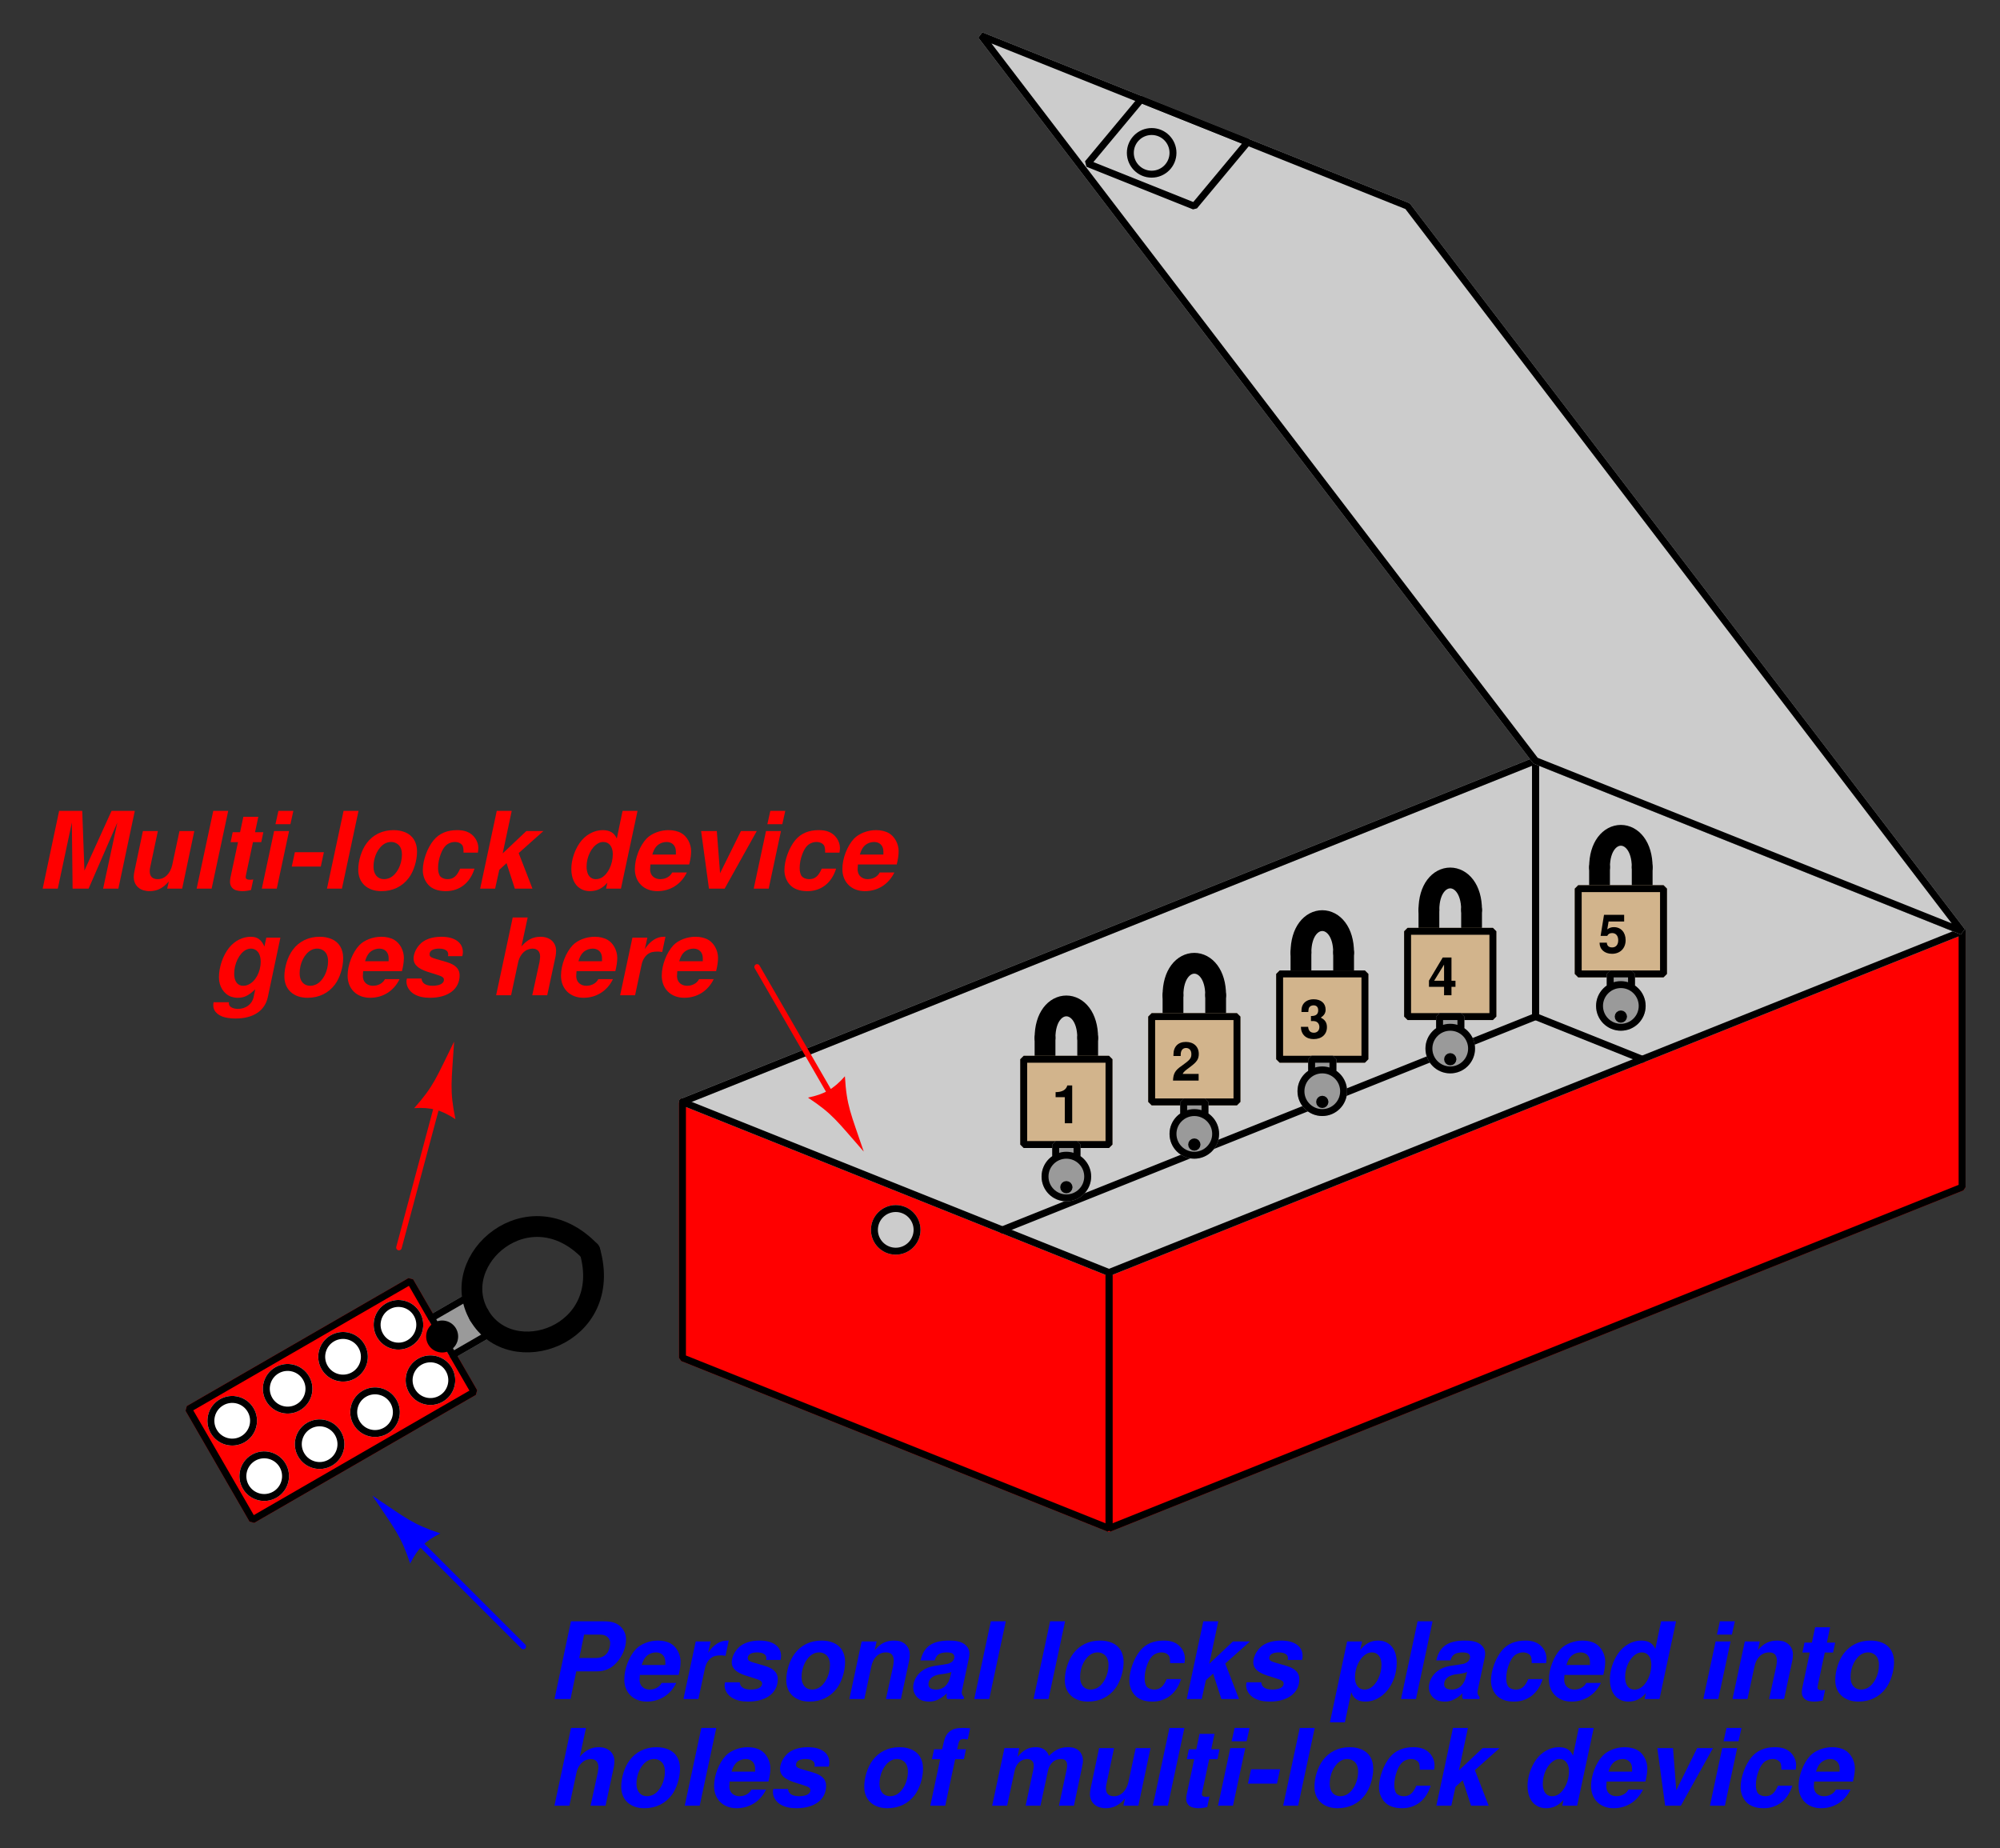 <?xml version="1.0" encoding="UTF-8"?>
<svg xmlns="http://www.w3.org/2000/svg" xmlns:xlink="http://www.w3.org/1999/xlink" viewBox="0 0 210.999 195" version="1.2">
<rect x="0" y="0" width="210.999" height="195" fill="#333333" stroke="none"/>
<defs>
<g>
<symbol overflow="visible" id="glyph0-0">
<path style="stroke:none;" d=""/>
</symbol>
<symbol overflow="visible" id="glyph0-1">
<path style="stroke:none;" d="M 5.594 0 L 8.625 -6.969 L 7.125 0 L 8.734 0 L 10.469 -8.203 L 8.016 -8.203 L 5.156 -1.906 L 4.922 -8.203 L 2.484 -8.203 L 0.75 0 L 2.344 0 L 3.828 -6.969 L 3.906 0 Z M 5.594 0 "/>
</symbol>
<symbol overflow="visible" id="glyph0-2">
<path style="stroke:none;" d="M 6.094 0 L 7.375 -6.078 L 5.812 -6.078 L 5.047 -2.5 C 4.844 -1.594 4.266 -1 3.531 -1 C 2.953 -1 2.672 -1.281 2.672 -1.844 C 2.672 -2.016 2.688 -2.125 2.75 -2.391 L 3.531 -6.078 L 1.953 -6.078 L 1.062 -1.844 C 1.016 -1.625 0.984 -1.422 0.984 -1.219 C 0.984 -0.547 1.375 -0.016 2 0.172 C 2.188 0.219 2.406 0.266 2.625 0.266 C 3.469 0.266 4.078 -0.047 4.688 -0.766 L 4.516 0 Z M 6.094 0 "/>
</symbol>
<symbol overflow="visible" id="glyph0-3">
<path style="stroke:none;" d="M 4.078 -8.203 L 2.5 -8.203 L 0.75 0 L 2.328 0 Z M 4.078 -8.203 "/>
</symbol>
<symbol overflow="visible" id="glyph0-4">
<path style="stroke:none;" d="M 4.656 -5.953 L 3.781 -5.953 L 4.125 -7.578 L 2.547 -7.578 L 2.203 -5.953 L 1.422 -5.953 L 1.203 -4.906 L 1.984 -4.906 L 1.188 -1.172 C 1.156 -1.016 1.141 -0.859 1.141 -0.703 C 1.141 -0.266 1.406 0.078 1.828 0.188 C 2.016 0.234 2.203 0.266 2.406 0.266 C 2.781 0.266 3.047 0.219 3.359 0.141 L 3.594 -0.969 C 3.438 -0.938 3.344 -0.938 3.219 -0.938 C 2.984 -0.938 2.844 -1 2.797 -1.141 C 2.797 -1.172 2.797 -1.188 2.797 -1.219 C 2.797 -1.266 2.812 -1.406 2.859 -1.594 L 3.562 -4.906 L 4.438 -4.906 Z M 4.656 -5.953 "/>
</symbol>
<symbol overflow="visible" id="glyph0-5">
<path style="stroke:none;" d="M 3.625 -6.078 L 2.047 -6.078 L 0.75 0 L 2.328 0 Z M 4.078 -8.203 L 2.5 -8.203 L 2.188 -6.797 L 3.766 -6.797 Z M 4.078 -8.203 "/>
</symbol>
<symbol overflow="visible" id="glyph0-6">
<path style="stroke:none;" d="M 4.172 -3.844 L 1.109 -3.844 L 0.781 -2.328 L 3.844 -2.328 Z M 4.172 -3.844 "/>
</symbol>
<symbol overflow="visible" id="glyph0-7">
<path style="stroke:none;" d="M 4.641 -6.172 C 3.469 -6.172 2.469 -5.688 1.812 -4.797 C 1.266 -4.078 0.922 -2.953 0.922 -1.984 C 0.922 -0.625 1.875 0.266 3.359 0.266 C 4.578 0.266 5.562 -0.219 6.25 -1.125 C 6.781 -1.828 7.125 -2.953 7.125 -3.922 C 7.125 -4.875 6.688 -5.609 5.891 -5.938 C 5.5 -6.094 5.125 -6.172 4.641 -6.172 Z M 4.406 -4.922 C 4.812 -4.922 5.203 -4.688 5.375 -4.344 C 5.484 -4.125 5.531 -3.875 5.531 -3.594 C 5.531 -2.547 5.016 -1.531 4.297 -1.156 C 4.094 -1.062 3.875 -1 3.641 -1 C 2.969 -1 2.531 -1.5 2.531 -2.312 C 2.531 -3.375 3.031 -4.375 3.75 -4.766 C 3.969 -4.875 4.156 -4.922 4.406 -4.922 Z M 4.406 -4.922 "/>
</symbol>
<symbol overflow="visible" id="glyph0-8">
<path style="stroke:none;" d="M 6.672 -3.797 C 6.703 -4.078 6.719 -4.172 6.719 -4.281 C 6.719 -5.031 6.203 -5.766 5.484 -6.016 C 5.203 -6.125 4.859 -6.172 4.484 -6.172 C 3.422 -6.172 2.594 -5.828 2 -5.109 C 1.344 -4.312 0.859 -3 0.859 -1.938 C 0.859 -1.375 1.062 -0.828 1.422 -0.422 C 1.828 0.031 2.453 0.266 3.281 0.266 C 4.734 0.266 5.844 -0.594 6.312 -2.109 L 4.797 -2.109 C 4.453 -1.312 4.078 -1 3.469 -1 C 3.109 -1 2.766 -1.156 2.641 -1.375 C 2.531 -1.578 2.469 -1.844 2.469 -2.156 C 2.469 -2.672 2.562 -3.141 2.75 -3.641 C 2.984 -4.266 3.281 -4.641 3.672 -4.797 C 3.844 -4.875 4.031 -4.922 4.234 -4.922 C 4.609 -4.922 4.891 -4.781 5.047 -4.547 C 5.125 -4.375 5.156 -4.234 5.156 -3.797 Z M 6.672 -3.797 "/>
</symbol>
<symbol overflow="visible" id="glyph0-9">
<path style="stroke:none;" d="M 3.984 -8.203 L 2.406 -8.203 L 0.656 0 L 2.234 0 L 2.672 -1.984 L 3.438 -2.688 L 4.312 0 L 6.172 0 L 4.719 -3.75 L 7.328 -6.078 L 5.531 -6.078 L 3.031 -3.719 Z M 3.984 -8.203 "/>
</symbol>
<symbol overflow="visible" id="glyph0-10">
<path style="stroke:none;" d=""/>
</symbol>
<symbol overflow="visible" id="glyph0-11">
<path style="stroke:none;" d="M 4.562 0 L 6.125 0 L 7.875 -8.203 L 6.297 -8.203 L 5.688 -5.281 C 5.422 -5.891 4.953 -6.172 4.188 -6.172 C 3.281 -6.172 2.344 -5.656 1.766 -4.812 C 1.219 -4.016 0.891 -3 0.891 -2.078 C 0.891 -1.125 1.234 -0.375 1.828 -0.016 C 2.125 0.172 2.469 0.266 2.828 0.266 C 3.594 0.266 4.172 -0.016 4.688 -0.625 Z M 4.281 -4.922 C 4.875 -4.922 5.266 -4.422 5.266 -3.641 C 5.266 -2.562 4.766 -1.531 4.062 -1.141 C 3.875 -1.047 3.688 -1 3.469 -1 C 3.094 -1 2.797 -1.203 2.641 -1.547 C 2.547 -1.781 2.5 -2.031 2.5 -2.312 C 2.5 -3.344 3 -4.375 3.703 -4.766 C 3.875 -4.875 4.062 -4.922 4.281 -4.922 Z M 4.281 -4.922 "/>
</symbol>
<symbol overflow="visible" id="glyph0-12">
<path style="stroke:none;" d="M 6.453 -2.547 C 6.578 -3.047 6.656 -3.516 6.656 -3.953 C 6.656 -4.719 6.234 -5.5 5.641 -5.844 C 5.266 -6.062 4.797 -6.172 4.266 -6.172 C 3.391 -6.172 2.484 -5.828 1.953 -5.281 C 1.234 -4.516 0.719 -3.203 0.719 -2.062 C 0.719 -0.688 1.672 0.266 3.094 0.266 C 4.453 0.266 5.594 -0.453 6.203 -1.703 L 4.656 -1.703 C 4.484 -1.359 4.156 -1.125 3.719 -1.031 C 3.594 -1.016 3.5 -1 3.391 -1 C 2.828 -1 2.406 -1.344 2.344 -1.844 C 2.328 -1.906 2.328 -1.969 2.328 -2.031 C 2.328 -2.156 2.344 -2.266 2.359 -2.547 Z M 5.047 -3.594 L 2.562 -3.594 C 2.766 -4.297 3.062 -4.656 3.594 -4.844 C 3.75 -4.891 3.906 -4.922 4.062 -4.922 C 4.656 -4.922 5.047 -4.531 5.047 -3.922 Z M 5.047 -3.594 "/>
</symbol>
<symbol overflow="visible" id="glyph0-13">
<path style="stroke:none;" d="M 3.938 0 L 7.328 -6.078 L 5.656 -6.078 L 3.453 -1.625 L 3.109 -6.078 L 1.453 -6.078 L 2.281 0 Z M 3.938 0 "/>
</symbol>
<symbol overflow="visible" id="glyph0-14">
<path style="stroke:none;" d="M 5.891 -6.078 L 5.688 -5.141 C 5.438 -5.703 5.141 -6 4.688 -6.125 C 4.531 -6.156 4.391 -6.172 4.25 -6.172 C 3.391 -6.172 2.547 -5.75 1.953 -5 C 1.312 -4.203 0.891 -2.969 0.891 -1.875 C 0.891 -0.938 1.406 -0.125 2.188 0.156 C 2.391 0.219 2.609 0.266 2.859 0.266 C 3.562 0.266 4 0.047 4.719 -0.625 L 4.547 0.203 C 4.391 0.938 3.719 1.438 2.906 1.438 C 2.438 1.438 2.062 1.266 1.969 1.016 C 1.953 0.969 1.938 0.922 1.938 0.859 L 1.953 0.734 L 0.328 0.734 C 0.297 0.859 0.297 0.984 0.297 1.078 C 0.297 1.75 0.906 2.266 1.844 2.391 C 2.109 2.438 2.359 2.453 2.641 2.453 C 4.516 2.453 5.734 1.641 6.047 0.203 L 7.375 -6.078 Z M 4.266 -4.922 C 4.641 -4.922 4.984 -4.703 5.141 -4.344 C 5.25 -4.109 5.297 -3.844 5.297 -3.547 C 5.297 -2.469 4.75 -1.438 3.969 -1.109 C 3.797 -1.031 3.625 -1 3.438 -1 C 2.859 -1 2.5 -1.469 2.5 -2.266 C 2.5 -3.328 3.031 -4.422 3.75 -4.797 C 3.922 -4.875 4.078 -4.922 4.266 -4.922 Z M 4.266 -4.922 "/>
</symbol>
<symbol overflow="visible" id="glyph0-15">
<path style="stroke:none;" d="M 6.562 -4.125 C 6.609 -4.312 6.625 -4.406 6.625 -4.547 C 6.625 -5.562 5.766 -6.172 4.359 -6.172 C 3.469 -6.172 2.719 -5.938 2.234 -5.516 C 1.75 -5.078 1.422 -4.438 1.422 -3.875 C 1.422 -3.234 1.891 -2.812 2.875 -2.484 L 3.766 -2.203 C 4.484 -1.984 4.625 -1.875 4.625 -1.625 C 4.625 -1.344 4.359 -1.125 3.922 -1.047 C 3.766 -1.016 3.609 -1 3.453 -1 C 2.703 -1 2.297 -1.266 2.266 -1.766 L 0.719 -1.766 C 0.703 -1.703 0.703 -1.656 0.688 -1.625 C 0.672 -1.547 0.672 -1.5 0.672 -1.422 C 0.672 -0.922 1 -0.391 1.5 -0.109 C 1.938 0.141 2.469 0.266 3.156 0.266 C 5.078 0.266 6.281 -0.656 6.281 -2.109 C 6.281 -2.781 5.844 -3.219 4.922 -3.5 L 3.844 -3.812 C 3.359 -3.953 3.188 -4.031 3.125 -4.203 C 3.109 -4.234 3.109 -4.281 3.109 -4.312 C 3.109 -4.594 3.312 -4.797 3.672 -4.875 C 3.812 -4.906 3.953 -4.922 4.094 -4.922 C 4.719 -4.922 5.078 -4.703 5.078 -4.328 C 5.078 -4.266 5.078 -4.219 5.047 -4.125 Z M 6.562 -4.125 "/>
</symbol>
<symbol overflow="visible" id="glyph0-16">
<path style="stroke:none;" d="M 2.5 -8.203 L 0.75 0 L 2.328 0 L 3.062 -3.422 C 3.203 -4.141 3.641 -4.688 4.156 -4.844 C 4.297 -4.891 4.438 -4.922 4.578 -4.922 C 5.109 -4.922 5.391 -4.609 5.391 -4.062 C 5.391 -3.922 5.359 -3.766 5.328 -3.516 L 4.562 0 L 6.141 0 L 7.016 -4.078 C 7.047 -4.281 7.078 -4.484 7.078 -4.688 C 7.078 -5.578 6.422 -6.172 5.438 -6.172 C 4.641 -6.172 4.031 -5.859 3.422 -5.156 L 4.078 -8.203 Z M 2.5 -8.203 "/>
</symbol>
<symbol overflow="visible" id="glyph0-17">
<path style="stroke:none;" d="M 2 -6.078 L 0.703 0 L 2.281 0 L 2.969 -3.234 C 3.109 -3.906 3.516 -4.406 4.047 -4.547 C 4.234 -4.594 4.438 -4.609 4.672 -4.609 C 4.844 -4.609 4.938 -4.594 5.141 -4.562 L 5.484 -6.172 C 5.391 -6.172 5.359 -6.172 5.281 -6.172 C 4.562 -6.172 3.844 -5.703 3.312 -4.875 L 3.578 -6.078 Z M 2 -6.078 "/>
</symbol>
<symbol overflow="visible" id="glyph0-18">
<path style="stroke:none;" d="M 3.156 -2.922 L 5.266 -2.922 C 6.156 -2.922 6.812 -3.188 7.406 -3.844 C 8.016 -4.484 8.406 -5.438 8.406 -6.297 C 8.406 -6.891 8.141 -7.406 7.688 -7.766 C 7.281 -8.078 6.812 -8.203 6.062 -8.203 L 2.594 -8.203 L 0.859 0 L 2.547 0 Z M 3.469 -4.328 L 3.984 -6.797 L 5.719 -6.797 C 6.203 -6.797 6.562 -6.562 6.688 -6.172 C 6.719 -6.094 6.734 -6 6.734 -5.906 C 6.734 -5.562 6.609 -5.141 6.453 -4.906 C 6.172 -4.516 5.781 -4.328 5.188 -4.328 Z M 3.469 -4.328 "/>
</symbol>
<symbol overflow="visible" id="glyph0-19">
<path style="stroke:none;" d="M 2 -6.078 L 0.703 0 L 2.281 0 L 3.016 -3.422 C 3.203 -4.359 3.797 -4.922 4.562 -4.922 C 4.969 -4.922 5.234 -4.766 5.328 -4.438 C 5.359 -4.328 5.391 -4.203 5.391 -4.078 C 5.391 -3.922 5.359 -3.781 5.328 -3.516 L 4.562 0 L 6.141 0 L 7.016 -4.078 C 7.047 -4.281 7.078 -4.484 7.078 -4.688 C 7.078 -5.359 6.688 -5.891 6.062 -6.094 C 5.859 -6.141 5.641 -6.172 5.422 -6.172 C 4.594 -6.172 3.984 -5.875 3.375 -5.156 L 3.578 -6.078 Z M 2 -6.078 "/>
</symbol>
<symbol overflow="visible" id="glyph0-20">
<path style="stroke:none;" d="M 5.922 -0.188 C 5.828 -0.312 5.781 -0.375 5.734 -0.469 C 5.703 -0.547 5.688 -0.625 5.688 -0.703 C 5.688 -0.766 5.703 -0.844 5.719 -0.938 L 6.438 -4.312 C 6.484 -4.516 6.5 -4.688 6.5 -4.812 C 6.5 -5.438 6 -5.953 5.25 -6.094 C 4.969 -6.156 4.672 -6.172 4.344 -6.172 C 2.578 -6.172 1.672 -5.531 1.344 -4.078 L 2.828 -4.078 C 3 -4.594 3.234 -4.812 3.734 -4.891 C 3.844 -4.906 3.969 -4.922 4.078 -4.922 C 4.531 -4.922 4.766 -4.844 4.859 -4.641 C 4.891 -4.578 4.906 -4.516 4.906 -4.438 C 4.906 -4.203 4.75 -3.953 4.516 -3.844 C 4.297 -3.719 4.297 -3.719 3.484 -3.594 L 2.828 -3.5 C 2.297 -3.406 1.875 -3.25 1.531 -3 C 0.938 -2.578 0.562 -1.891 0.562 -1.219 C 0.562 -0.625 0.938 -0.062 1.484 0.141 C 1.703 0.219 1.969 0.266 2.25 0.266 C 2.891 0.266 3.438 0.016 4.125 -0.609 C 4.078 -0.438 4.078 -0.375 4.078 -0.297 C 4.078 -0.188 4.109 -0.125 4.156 0 L 5.891 0 Z M 4.5 -2.438 C 4.297 -1.516 3.75 -1 3 -1 C 2.453 -1 2.172 -1.188 2.172 -1.562 C 2.172 -2.094 2.594 -2.469 3.312 -2.594 L 3.875 -2.672 C 4.406 -2.766 4.406 -2.766 4.594 -2.875 Z M 4.5 -2.438 "/>
</symbol>
<symbol overflow="visible" id="glyph0-21">
<path style="stroke:none;" d="M 3.516 -6.078 L 1.938 -6.078 L 0.125 2.453 L 1.703 2.453 L 2.375 -0.719 C 2.609 -0.047 3.078 0.266 3.875 0.266 C 5.688 0.266 7.172 -1.594 7.172 -3.844 C 7.172 -5.281 6.406 -6.172 5.203 -6.172 C 4.453 -6.172 3.844 -5.844 3.312 -5.172 Z M 4.562 -4.922 C 5.172 -4.922 5.562 -4.422 5.562 -3.641 C 5.562 -2.562 5.047 -1.531 4.344 -1.141 C 4.156 -1.047 3.969 -1 3.75 -1 C 3.156 -1 2.766 -1.5 2.766 -2.266 C 2.766 -3.344 3.266 -4.359 3.984 -4.766 C 4.156 -4.875 4.344 -4.922 4.562 -4.922 Z M 4.562 -4.922 "/>
</symbol>
<symbol overflow="visible" id="glyph0-22">
<path style="stroke:none;" d="M 4.781 -5.953 L 3.844 -5.953 L 3.984 -6.547 C 4.031 -6.797 4.125 -6.938 4.281 -7 C 4.359 -7.016 4.422 -7.031 4.5 -7.031 C 4.609 -7.031 4.688 -7.016 4.969 -6.984 L 5.219 -8.172 C 4.688 -8.203 4.578 -8.203 4.359 -8.203 C 3.25 -8.203 2.656 -7.734 2.438 -6.688 L 2.266 -5.953 L 1.422 -5.953 L 1.188 -4.906 L 2.062 -4.906 L 1.016 0 L 2.594 0 L 3.641 -4.906 L 4.562 -4.906 Z M 4.781 -5.953 "/>
</symbol>
<symbol overflow="visible" id="glyph0-23">
<path style="stroke:none;" d="M 1.969 -6.078 L 0.672 0 L 2.25 0 L 3.031 -3.641 C 3.156 -4.234 3.469 -4.656 3.906 -4.828 C 4.047 -4.875 4.203 -4.922 4.359 -4.922 C 4.797 -4.922 5.062 -4.656 5.062 -4.266 C 5.062 -4.125 5.047 -4.016 5.031 -3.891 L 4.203 0 L 5.766 0 L 6.547 -3.641 C 6.719 -4.453 7.219 -4.922 7.938 -4.922 C 8.266 -4.922 8.453 -4.797 8.547 -4.531 C 8.578 -4.438 8.578 -4.359 8.578 -4.281 C 8.578 -4.156 8.562 -3.984 8.531 -3.828 L 7.719 0 L 9.297 0 L 10.156 -4.078 C 10.219 -4.406 10.25 -4.547 10.25 -4.766 C 10.25 -5.359 9.906 -5.891 9.391 -6.062 C 9.188 -6.141 8.938 -6.172 8.656 -6.172 C 7.891 -6.172 7.281 -5.891 6.656 -5.25 C 6.531 -5.703 6.141 -6.047 5.641 -6.141 C 5.531 -6.172 5.406 -6.172 5.266 -6.172 C 4.516 -6.172 4 -5.906 3.344 -5.156 L 3.531 -6.078 Z M 1.969 -6.078 "/>
</symbol>
<symbol overflow="visible" id="glyph1-0">
<path style="stroke:none;" d=""/>
</symbol>
<symbol overflow="visible" id="glyph1-1">
<path style="stroke:none;" d="M 1.344 -2.75 L 1.344 0 L 2.125 0 L 2.125 -3.984 L 1.609 -3.984 C 1.484 -3.516 1.062 -3.281 0.375 -3.281 L 0.375 -2.75 Z M 1.344 -2.75 "/>
</symbol>
<symbol overflow="visible" id="glyph1-2">
<path style="stroke:none;" d="M 2.875 -0.703 L 1.188 -0.703 C 1.297 -0.922 1.422 -1.031 2 -1.453 C 2.688 -1.969 2.891 -2.266 2.891 -2.812 C 2.891 -3.578 2.359 -4.078 1.531 -4.078 C 0.703 -4.078 0.219 -3.578 0.219 -2.734 L 0.219 -2.594 L 0.984 -2.594 L 0.984 -2.734 C 0.984 -3.172 1.188 -3.438 1.547 -3.438 C 1.891 -3.438 2.109 -3.188 2.109 -2.797 C 2.109 -2.344 1.969 -2.188 1.078 -1.547 C 0.406 -1.094 0.203 -0.75 0.172 0 L 2.875 0 Z M 2.875 -0.703 "/>
</symbol>
<symbol overflow="visible" id="glyph1-3">
<path style="stroke:none;" d="M 1.219 -1.781 C 1.531 -1.781 1.547 -1.781 1.688 -1.75 C 1.953 -1.672 2.109 -1.438 2.109 -1.141 C 2.109 -0.797 1.875 -0.547 1.531 -0.547 C 1.156 -0.547 0.953 -0.766 0.922 -1.172 L 0.156 -1.172 C 0.172 -0.375 0.688 0.125 1.5 0.125 C 2.359 0.125 2.906 -0.375 2.906 -1.141 C 2.906 -1.609 2.703 -1.922 2.25 -2.141 C 2.609 -2.375 2.766 -2.625 2.766 -2.984 C 2.766 -3.656 2.281 -4.078 1.5 -4.078 C 0.922 -4.078 0.484 -3.812 0.312 -3.391 C 0.234 -3.188 0.219 -3.062 0.219 -2.734 L 0.938 -2.734 C 0.953 -2.953 0.969 -3.047 1 -3.156 C 1.078 -3.328 1.266 -3.438 1.484 -3.438 C 1.812 -3.438 1.984 -3.25 1.984 -2.906 C 1.984 -2.516 1.75 -2.312 1.281 -2.312 L 1.219 -2.312 Z M 1.219 -1.781 "/>
</symbol>
<symbol overflow="visible" id="glyph1-4">
<path style="stroke:none;" d="M 2.938 -1.531 L 2.516 -1.531 L 2.516 -3.984 L 1.594 -3.984 L 0.141 -1.547 L 0.141 -0.891 L 1.734 -0.891 L 1.734 0 L 2.516 0 L 2.516 -0.891 L 2.938 -0.891 Z M 1.734 -1.531 L 0.688 -1.531 L 1.734 -3.234 Z M 1.734 -1.531 "/>
</symbol>
<symbol overflow="visible" id="glyph1-5">
<path style="stroke:none;" d="M 2.75 -3.984 L 0.625 -3.984 L 0.266 -1.766 L 0.969 -1.766 C 1.062 -1.969 1.234 -2.062 1.484 -2.062 C 1.875 -2.062 2.125 -1.781 2.125 -1.297 C 2.125 -0.828 1.875 -0.547 1.484 -0.547 C 1.141 -0.547 0.938 -0.719 0.922 -1.047 L 0.156 -1.047 C 0.156 -0.344 0.688 0.125 1.469 0.125 C 2.328 0.125 2.906 -0.453 2.906 -1.312 C 2.906 -2.141 2.406 -2.688 1.672 -2.688 C 1.406 -2.688 1.203 -2.625 0.969 -2.453 L 1.109 -3.281 L 2.75 -3.281 Z M 2.75 -3.984 "/>
</symbol>
</g>
</defs>
<g id="surface1">
<path style="fill-rule:evenodd;fill:rgb(100%,0%,0%);fill-opacity:1;stroke-width:7.312;stroke-linecap:round;stroke-linejoin:bevel;stroke:rgb(100%,0%,0%);stroke-opacity:1;stroke-miterlimit:6;" d="M 715 782.5 L 715 512.5 L 1165 332.5 L 2065 692.5 L 2065 962.5 L 1165 602.5 L 715 782.5 " transform="matrix(0.1,0,0,-0.1,0.5,194.5)"/>
<path style="fill-rule:evenodd;fill:rgb(80.077%,80.077%,80.077%);fill-opacity:1;stroke-width:7.312;stroke-linecap:round;stroke-linejoin:bevel;stroke:rgb(80.077%,80.077%,80.077%);stroke-opacity:1;stroke-miterlimit:6;" d="M 715 782.5 L 1165 602.5 L 2065 962.5 L 1615 1142.5 L 715 782.5 " transform="matrix(0.1,0,0,-0.1,0.5,194.5)"/>
<path style="fill:none;stroke-width:7.312;stroke-linecap:round;stroke-linejoin:bevel;stroke:rgb(0%,0%,0%);stroke-opacity:1;stroke-miterlimit:6;" d="M 1615 872.5 L 1615 1142.5 L 715 782.5 " transform="matrix(0.1,0,0,-0.1,0.5,194.5)"/>
<path style="fill:none;stroke-width:7.312;stroke-linecap:round;stroke-linejoin:bevel;stroke:rgb(0%,0%,0%);stroke-opacity:1;stroke-miterlimit:6;" d="M 1615 872.5 L 1052.5 647.5 " transform="matrix(0.1,0,0,-0.1,0.5,194.5)"/>
<path style="fill:none;stroke-width:7.312;stroke-linecap:round;stroke-linejoin:bevel;stroke:rgb(0%,0%,0%);stroke-opacity:1;stroke-miterlimit:6;" d="M 1727.5 827.5 L 1615 872.5 L 1615 1142.5 L 2065 962.5 " transform="matrix(0.1,0,0,-0.1,0.5,194.5)"/>
<path style="fill:none;stroke-width:7.312;stroke-linecap:round;stroke-linejoin:bevel;stroke:rgb(0%,0%,0%);stroke-opacity:1;stroke-miterlimit:6;" d="M 715 782.5 L 715 512.5 L 1165 332.5 L 1165 602.5 L 715 782.5 " transform="matrix(0.1,0,0,-0.1,0.5,194.5)"/>
<path style="fill:none;stroke-width:7.312;stroke-linecap:round;stroke-linejoin:bevel;stroke:rgb(0%,0%,0%);stroke-opacity:1;stroke-miterlimit:6;" d="M 1165 602.5 L 1165 332.5 L 2065 692.5 L 2065 962.5 L 1165 602.5 " transform="matrix(0.1,0,0,-0.1,0.5,194.5)"/>
<path style="fill-rule:evenodd;fill:rgb(80.077%,80.077%,80.077%);fill-opacity:1;stroke-width:7.312;stroke-linecap:round;stroke-linejoin:bevel;stroke:rgb(80.077%,80.077%,80.077%);stroke-opacity:1;stroke-miterlimit:6;" d="M 1615 1142.5 L 2065 962.5 L 1480 1727.5 L 1030 1907.5 L 1615 1142.5 " transform="matrix(0.1,0,0,-0.1,0.5,194.5)"/>
<path style="fill:none;stroke-width:7.312;stroke-linecap:round;stroke-linejoin:bevel;stroke:rgb(0%,0%,0%);stroke-opacity:1;stroke-miterlimit:6;" d="M 1615 1142.5 L 2065 962.5 L 1480 1727.5 L 1030 1907.5 L 1615 1142.5 " transform="matrix(0.1,0,0,-0.1,0.5,194.5)"/>
<path style="fill:none;stroke-width:21.938;stroke-linecap:round;stroke-linejoin:bevel;stroke:rgb(0%,0%,0%);stroke-opacity:1;stroke-miterlimit:6;" d="M 1097.5 850 C 1097.5 895 1142.5 895 1142.5 850 " transform="matrix(0.1,0,0,-0.1,0.5,194.5)"/>
<path style="fill:none;stroke-width:21.938;stroke-linecap:round;stroke-linejoin:bevel;stroke:rgb(0%,0%,0%);stroke-opacity:1;stroke-miterlimit:6;" d="M 1097.5 827.5 L 1097.5 850 " transform="matrix(0.1,0,0,-0.1,0.5,194.5)"/>
<path style="fill:none;stroke-width:21.938;stroke-linecap:round;stroke-linejoin:bevel;stroke:rgb(0%,0%,0%);stroke-opacity:1;stroke-miterlimit:6;" d="M 1142.5 827.5 L 1142.5 850 " transform="matrix(0.1,0,0,-0.1,0.5,194.5)"/>
<path style="fill-rule:evenodd;fill:rgb(82.422%,70.506%,54.881%);fill-opacity:1;stroke-width:7.312;stroke-linecap:round;stroke-linejoin:bevel;stroke:rgb(82.422%,70.506%,54.881%);stroke-opacity:1;stroke-miterlimit:6;" d="M 1075 737.5 L 1165 737.5 L 1165 827.5 L 1075 827.5 Z M 1075 737.5 " transform="matrix(0.1,0,0,-0.1,0.5,194.5)"/>
<path style="fill:none;stroke-width:7.312;stroke-linecap:round;stroke-linejoin:bevel;stroke:rgb(0%,0%,0%);stroke-opacity:1;stroke-miterlimit:6;" d="M 1075 737.5 L 1165 737.5 L 1165 827.5 L 1075 827.5 Z M 1075 737.5 " transform="matrix(0.1,0,0,-0.1,0.5,194.5)"/>
<path style="fill-rule:evenodd;fill:rgb(60.352%,60.352%,60.352%);fill-opacity:1;stroke-width:7.312;stroke-linecap:round;stroke-linejoin:bevel;stroke:rgb(60.352%,60.352%,60.352%);stroke-opacity:1;stroke-miterlimit:6;" d="M 1142.5 703.75 C 1142.5 716.172 1132.422 726.25 1120 726.25 C 1107.578 726.25 1097.5 716.172 1097.5 703.75 C 1097.5 691.328 1107.578 681.25 1120 681.25 C 1132.422 681.25 1142.5 691.328 1142.5 703.75 " transform="matrix(0.1,0,0,-0.1,0.5,194.5)"/>
<path style=" stroke:none;fill-rule:evenodd;fill:rgb(60.352%,60.352%,60.352%);fill-opacity:1;" d="M 111.375 121.875 L 113.625 121.875 L 113.625 120.75 L 111.375 120.75 Z M 111.375 121.875 "/>
<path style="fill:none;stroke-width:7.312;stroke-linecap:round;stroke-linejoin:bevel;stroke:rgb(60.352%,60.352%,60.352%);stroke-opacity:1;stroke-miterlimit:6;" d="M 1131.25 726.25 L 1131.25 737.5 L 1108.75 737.5 L 1108.75 726.25 " transform="matrix(0.1,0,0,-0.1,0.5,194.5)"/>
<path style="fill-rule:evenodd;fill:rgb(60.352%,60.352%,60.352%);fill-opacity:1;stroke-width:7.312;stroke-linecap:round;stroke-linejoin:bevel;stroke:rgb(60.352%,60.352%,60.352%);stroke-opacity:1;stroke-miterlimit:6;" d="M 1122.812 692.5 C 1122.812 694.062 1121.562 695.312 1120 695.312 C 1118.438 695.312 1117.188 694.062 1117.188 692.5 C 1117.188 690.938 1118.438 689.688 1120 689.688 C 1121.562 689.688 1122.812 690.938 1122.812 692.5 " transform="matrix(0.1,0,0,-0.1,0.5,194.5)"/>
<path style="fill:none;stroke-width:7.312;stroke-linecap:round;stroke-linejoin:bevel;stroke:rgb(0%,0%,0%);stroke-opacity:1;stroke-miterlimit:6;" d="M 1142.5 703.75 C 1142.5 716.172 1132.422 726.25 1120 726.25 C 1107.578 726.25 1097.5 716.172 1097.5 703.75 C 1097.5 691.328 1107.578 681.25 1120 681.25 C 1132.422 681.25 1142.5 691.328 1142.5 703.75 " transform="matrix(0.1,0,0,-0.1,0.5,194.5)"/>
<path style="fill:none;stroke-width:7.312;stroke-linecap:round;stroke-linejoin:bevel;stroke:rgb(0%,0%,0%);stroke-opacity:1;stroke-miterlimit:6;" d="M 1131.25 726.25 L 1131.25 737.5 L 1108.75 737.5 L 1108.75 726.25 " transform="matrix(0.1,0,0,-0.1,0.5,194.5)"/>
<path style="fill:none;stroke-width:7.312;stroke-linecap:round;stroke-linejoin:bevel;stroke:rgb(0%,0%,0%);stroke-opacity:1;stroke-miterlimit:6;" d="M 1122.812 692.5 C 1122.812 694.062 1121.562 695.312 1120 695.312 C 1118.438 695.312 1117.188 694.062 1117.188 692.5 C 1117.188 690.938 1118.438 689.688 1120 689.688 C 1121.562 689.688 1122.812 690.938 1122.812 692.5 " transform="matrix(0.1,0,0,-0.1,0.5,194.5)"/>
<path style="fill:none;stroke-width:21.938;stroke-linecap:round;stroke-linejoin:bevel;stroke:rgb(0%,0%,0%);stroke-opacity:1;stroke-miterlimit:6;" d="M 1232.5 895 C 1232.5 940 1277.5 940 1277.5 895 " transform="matrix(0.1,0,0,-0.1,0.5,194.5)"/>
<path style="fill:none;stroke-width:21.938;stroke-linecap:round;stroke-linejoin:bevel;stroke:rgb(0%,0%,0%);stroke-opacity:1;stroke-miterlimit:6;" d="M 1232.5 872.5 L 1232.5 895 " transform="matrix(0.1,0,0,-0.1,0.5,194.5)"/>
<path style="fill:none;stroke-width:21.938;stroke-linecap:round;stroke-linejoin:bevel;stroke:rgb(0%,0%,0%);stroke-opacity:1;stroke-miterlimit:6;" d="M 1277.5 872.5 L 1277.5 895 " transform="matrix(0.1,0,0,-0.1,0.5,194.5)"/>
<path style="fill-rule:evenodd;fill:rgb(82.422%,70.506%,54.881%);fill-opacity:1;stroke-width:7.312;stroke-linecap:round;stroke-linejoin:bevel;stroke:rgb(82.422%,70.506%,54.881%);stroke-opacity:1;stroke-miterlimit:6;" d="M 1210 782.5 L 1300 782.5 L 1300 872.5 L 1210 872.5 Z M 1210 782.5 " transform="matrix(0.1,0,0,-0.1,0.5,194.5)"/>
<path style="fill:none;stroke-width:7.312;stroke-linecap:round;stroke-linejoin:bevel;stroke:rgb(0%,0%,0%);stroke-opacity:1;stroke-miterlimit:6;" d="M 1210 782.5 L 1300 782.5 L 1300 872.5 L 1210 872.5 Z M 1210 782.5 " transform="matrix(0.1,0,0,-0.1,0.5,194.5)"/>
<path style="fill-rule:evenodd;fill:rgb(60.352%,60.352%,60.352%);fill-opacity:1;stroke-width:7.312;stroke-linecap:round;stroke-linejoin:bevel;stroke:rgb(60.352%,60.352%,60.352%);stroke-opacity:1;stroke-miterlimit:6;" d="M 1277.5 748.75 C 1277.5 761.172 1267.422 771.25 1255 771.25 C 1242.578 771.25 1232.5 761.172 1232.5 748.75 C 1232.5 736.328 1242.578 726.25 1255 726.25 C 1267.422 726.25 1277.5 736.328 1277.5 748.75 " transform="matrix(0.1,0,0,-0.1,0.5,194.5)"/>
<path style=" stroke:none;fill-rule:evenodd;fill:rgb(60.352%,60.352%,60.352%);fill-opacity:1;" d="M 124.875 117.375 L 127.125 117.375 L 127.125 116.25 L 124.875 116.25 Z M 124.875 117.375 "/>
<path style="fill:none;stroke-width:7.312;stroke-linecap:round;stroke-linejoin:bevel;stroke:rgb(60.352%,60.352%,60.352%);stroke-opacity:1;stroke-miterlimit:6;" d="M 1266.25 771.25 L 1266.25 782.5 L 1243.75 782.5 L 1243.75 771.25 " transform="matrix(0.1,0,0,-0.1,0.5,194.5)"/>
<path style="fill-rule:evenodd;fill:rgb(60.352%,60.352%,60.352%);fill-opacity:1;stroke-width:7.312;stroke-linecap:round;stroke-linejoin:bevel;stroke:rgb(60.352%,60.352%,60.352%);stroke-opacity:1;stroke-miterlimit:6;" d="M 1257.812 737.5 C 1257.812 739.062 1256.562 740.312 1255 740.312 C 1253.438 740.312 1252.188 739.062 1252.188 737.5 C 1252.188 735.938 1253.438 734.688 1255 734.688 C 1256.562 734.688 1257.812 735.938 1257.812 737.5 " transform="matrix(0.1,0,0,-0.1,0.5,194.5)"/>
<path style="fill:none;stroke-width:7.312;stroke-linecap:round;stroke-linejoin:bevel;stroke:rgb(0%,0%,0%);stroke-opacity:1;stroke-miterlimit:6;" d="M 1277.5 748.75 C 1277.5 761.172 1267.422 771.25 1255 771.25 C 1242.578 771.25 1232.5 761.172 1232.5 748.75 C 1232.5 736.328 1242.578 726.25 1255 726.25 C 1267.422 726.25 1277.5 736.328 1277.5 748.75 " transform="matrix(0.1,0,0,-0.1,0.5,194.5)"/>
<path style="fill:none;stroke-width:7.312;stroke-linecap:round;stroke-linejoin:bevel;stroke:rgb(0%,0%,0%);stroke-opacity:1;stroke-miterlimit:6;" d="M 1266.25 771.25 L 1266.25 782.5 L 1243.75 782.5 L 1243.75 771.25 " transform="matrix(0.1,0,0,-0.1,0.5,194.5)"/>
<path style="fill:none;stroke-width:7.312;stroke-linecap:round;stroke-linejoin:bevel;stroke:rgb(0%,0%,0%);stroke-opacity:1;stroke-miterlimit:6;" d="M 1257.812 737.5 C 1257.812 739.062 1256.562 740.312 1255 740.312 C 1253.438 740.312 1252.188 739.062 1252.188 737.5 C 1252.188 735.938 1253.438 734.688 1255 734.688 C 1256.562 734.688 1257.812 735.938 1257.812 737.5 " transform="matrix(0.1,0,0,-0.1,0.5,194.5)"/>
<path style="fill:none;stroke-width:21.938;stroke-linecap:round;stroke-linejoin:bevel;stroke:rgb(0%,0%,0%);stroke-opacity:1;stroke-miterlimit:6;" d="M 1367.5 940 C 1367.5 985 1412.5 985 1412.5 940 " transform="matrix(0.1,0,0,-0.1,0.5,194.5)"/>
<path style="fill:none;stroke-width:21.938;stroke-linecap:round;stroke-linejoin:bevel;stroke:rgb(0%,0%,0%);stroke-opacity:1;stroke-miterlimit:6;" d="M 1367.5 917.5 L 1367.5 940 " transform="matrix(0.1,0,0,-0.1,0.5,194.5)"/>
<path style="fill:none;stroke-width:21.938;stroke-linecap:round;stroke-linejoin:bevel;stroke:rgb(0%,0%,0%);stroke-opacity:1;stroke-miterlimit:6;" d="M 1412.5 917.5 L 1412.5 940 " transform="matrix(0.1,0,0,-0.1,0.5,194.5)"/>
<path style="fill-rule:evenodd;fill:rgb(82.422%,70.506%,54.881%);fill-opacity:1;stroke-width:7.312;stroke-linecap:round;stroke-linejoin:bevel;stroke:rgb(82.422%,70.506%,54.881%);stroke-opacity:1;stroke-miterlimit:6;" d="M 1345 827.5 L 1435 827.5 L 1435 917.5 L 1345 917.5 Z M 1345 827.5 " transform="matrix(0.1,0,0,-0.1,0.5,194.5)"/>
<path style="fill:none;stroke-width:7.312;stroke-linecap:round;stroke-linejoin:bevel;stroke:rgb(0%,0%,0%);stroke-opacity:1;stroke-miterlimit:6;" d="M 1345 827.5 L 1435 827.5 L 1435 917.5 L 1345 917.5 Z M 1345 827.5 " transform="matrix(0.1,0,0,-0.1,0.5,194.5)"/>
<path style="fill-rule:evenodd;fill:rgb(60.352%,60.352%,60.352%);fill-opacity:1;stroke-width:7.312;stroke-linecap:round;stroke-linejoin:bevel;stroke:rgb(60.352%,60.352%,60.352%);stroke-opacity:1;stroke-miterlimit:6;" d="M 1412.5 793.75 C 1412.5 806.172 1402.422 816.25 1390 816.25 C 1377.578 816.25 1367.5 806.172 1367.5 793.75 C 1367.5 781.328 1377.578 771.25 1390 771.25 C 1402.422 771.25 1412.5 781.328 1412.5 793.75 " transform="matrix(0.1,0,0,-0.1,0.5,194.5)"/>
<path style=" stroke:none;fill-rule:evenodd;fill:rgb(60.352%,60.352%,60.352%);fill-opacity:1;" d="M 138.375 112.875 L 140.625 112.875 L 140.625 111.75 L 138.375 111.75 Z M 138.375 112.875 "/>
<path style="fill:none;stroke-width:7.312;stroke-linecap:round;stroke-linejoin:bevel;stroke:rgb(60.352%,60.352%,60.352%);stroke-opacity:1;stroke-miterlimit:6;" d="M 1401.25 816.25 L 1401.25 827.5 L 1378.75 827.5 L 1378.75 816.25 " transform="matrix(0.1,0,0,-0.1,0.5,194.5)"/>
<path style="fill-rule:evenodd;fill:rgb(60.352%,60.352%,60.352%);fill-opacity:1;stroke-width:7.312;stroke-linecap:round;stroke-linejoin:bevel;stroke:rgb(60.352%,60.352%,60.352%);stroke-opacity:1;stroke-miterlimit:6;" d="M 1392.812 782.5 C 1392.812 784.062 1391.562 785.312 1390 785.312 C 1388.438 785.312 1387.188 784.062 1387.188 782.5 C 1387.188 780.938 1388.438 779.688 1390 779.688 C 1391.562 779.688 1392.812 780.938 1392.812 782.5 " transform="matrix(0.1,0,0,-0.1,0.5,194.5)"/>
<path style="fill:none;stroke-width:7.312;stroke-linecap:round;stroke-linejoin:bevel;stroke:rgb(0%,0%,0%);stroke-opacity:1;stroke-miterlimit:6;" d="M 1412.5 793.75 C 1412.5 806.172 1402.422 816.25 1390 816.25 C 1377.578 816.25 1367.5 806.172 1367.5 793.75 C 1367.5 781.328 1377.578 771.25 1390 771.25 C 1402.422 771.25 1412.5 781.328 1412.5 793.75 " transform="matrix(0.1,0,0,-0.1,0.5,194.5)"/>
<path style="fill:none;stroke-width:7.312;stroke-linecap:round;stroke-linejoin:bevel;stroke:rgb(0%,0%,0%);stroke-opacity:1;stroke-miterlimit:6;" d="M 1401.25 816.25 L 1401.25 827.5 L 1378.75 827.5 L 1378.75 816.25 " transform="matrix(0.1,0,0,-0.1,0.5,194.5)"/>
<path style="fill:none;stroke-width:7.312;stroke-linecap:round;stroke-linejoin:bevel;stroke:rgb(0%,0%,0%);stroke-opacity:1;stroke-miterlimit:6;" d="M 1392.812 782.5 C 1392.812 784.062 1391.562 785.312 1390 785.312 C 1388.438 785.312 1387.188 784.062 1387.188 782.5 C 1387.188 780.938 1388.438 779.688 1390 779.688 C 1391.562 779.688 1392.812 780.938 1392.812 782.5 " transform="matrix(0.1,0,0,-0.1,0.5,194.5)"/>
<path style="fill:none;stroke-width:21.938;stroke-linecap:round;stroke-linejoin:bevel;stroke:rgb(0%,0%,0%);stroke-opacity:1;stroke-miterlimit:6;" d="M 1502.5 985 C 1502.5 1030 1547.5 1030 1547.5 985 " transform="matrix(0.1,0,0,-0.1,0.5,194.5)"/>
<path style="fill:none;stroke-width:21.938;stroke-linecap:round;stroke-linejoin:bevel;stroke:rgb(0%,0%,0%);stroke-opacity:1;stroke-miterlimit:6;" d="M 1502.5 962.5 L 1502.5 985 " transform="matrix(0.1,0,0,-0.1,0.5,194.5)"/>
<path style="fill:none;stroke-width:21.938;stroke-linecap:round;stroke-linejoin:bevel;stroke:rgb(0%,0%,0%);stroke-opacity:1;stroke-miterlimit:6;" d="M 1547.5 962.5 L 1547.5 985 " transform="matrix(0.1,0,0,-0.1,0.5,194.5)"/>
<path style="fill-rule:evenodd;fill:rgb(82.422%,70.506%,54.881%);fill-opacity:1;stroke-width:7.312;stroke-linecap:round;stroke-linejoin:bevel;stroke:rgb(82.422%,70.506%,54.881%);stroke-opacity:1;stroke-miterlimit:6;" d="M 1480 872.5 L 1570 872.5 L 1570 962.5 L 1480 962.5 Z M 1480 872.5 " transform="matrix(0.1,0,0,-0.1,0.5,194.5)"/>
<path style="fill:none;stroke-width:7.312;stroke-linecap:round;stroke-linejoin:bevel;stroke:rgb(0%,0%,0%);stroke-opacity:1;stroke-miterlimit:6;" d="M 1480 872.5 L 1570 872.5 L 1570 962.5 L 1480 962.5 Z M 1480 872.5 " transform="matrix(0.1,0,0,-0.1,0.5,194.5)"/>
<path style="fill-rule:evenodd;fill:rgb(60.352%,60.352%,60.352%);fill-opacity:1;stroke-width:7.312;stroke-linecap:round;stroke-linejoin:bevel;stroke:rgb(60.352%,60.352%,60.352%);stroke-opacity:1;stroke-miterlimit:6;" d="M 1547.5 838.75 C 1547.5 851.172 1537.422 861.25 1525 861.25 C 1512.578 861.25 1502.5 851.172 1502.5 838.75 C 1502.5 826.328 1512.578 816.25 1525 816.25 C 1537.422 816.25 1547.5 826.328 1547.5 838.75 " transform="matrix(0.1,0,0,-0.1,0.5,194.5)"/>
<path style=" stroke:none;fill-rule:evenodd;fill:rgb(60.352%,60.352%,60.352%);fill-opacity:1;" d="M 151.875 108.375 L 154.125 108.375 L 154.125 107.25 L 151.875 107.25 Z M 151.875 108.375 "/>
<path style="fill:none;stroke-width:7.312;stroke-linecap:round;stroke-linejoin:bevel;stroke:rgb(60.352%,60.352%,60.352%);stroke-opacity:1;stroke-miterlimit:6;" d="M 1536.25 861.25 L 1536.25 872.5 L 1513.75 872.5 L 1513.75 861.25 " transform="matrix(0.1,0,0,-0.1,0.5,194.5)"/>
<path style="fill-rule:evenodd;fill:rgb(60.352%,60.352%,60.352%);fill-opacity:1;stroke-width:7.312;stroke-linecap:round;stroke-linejoin:bevel;stroke:rgb(60.352%,60.352%,60.352%);stroke-opacity:1;stroke-miterlimit:6;" d="M 1527.812 827.5 C 1527.812 829.062 1526.562 830.312 1525 830.312 C 1523.438 830.312 1522.188 829.062 1522.188 827.5 C 1522.188 825.938 1523.438 824.688 1525 824.688 C 1526.562 824.688 1527.812 825.938 1527.812 827.5 " transform="matrix(0.1,0,0,-0.1,0.5,194.5)"/>
<path style="fill:none;stroke-width:7.312;stroke-linecap:round;stroke-linejoin:bevel;stroke:rgb(0%,0%,0%);stroke-opacity:1;stroke-miterlimit:6;" d="M 1547.5 838.75 C 1547.5 851.172 1537.422 861.25 1525 861.25 C 1512.578 861.25 1502.5 851.172 1502.5 838.75 C 1502.5 826.328 1512.578 816.25 1525 816.25 C 1537.422 816.25 1547.5 826.328 1547.5 838.75 " transform="matrix(0.1,0,0,-0.1,0.5,194.5)"/>
<path style="fill:none;stroke-width:7.312;stroke-linecap:round;stroke-linejoin:bevel;stroke:rgb(0%,0%,0%);stroke-opacity:1;stroke-miterlimit:6;" d="M 1536.25 861.25 L 1536.25 872.5 L 1513.75 872.5 L 1513.75 861.25 " transform="matrix(0.1,0,0,-0.1,0.5,194.5)"/>
<path style="fill:none;stroke-width:7.312;stroke-linecap:round;stroke-linejoin:bevel;stroke:rgb(0%,0%,0%);stroke-opacity:1;stroke-miterlimit:6;" d="M 1527.812 827.5 C 1527.812 829.062 1526.562 830.312 1525 830.312 C 1523.438 830.312 1522.188 829.062 1522.188 827.5 C 1522.188 825.938 1523.438 824.688 1525 824.688 C 1526.562 824.688 1527.812 825.938 1527.812 827.5 " transform="matrix(0.1,0,0,-0.1,0.5,194.5)"/>
<path style="fill:none;stroke-width:21.938;stroke-linecap:round;stroke-linejoin:bevel;stroke:rgb(0%,0%,0%);stroke-opacity:1;stroke-miterlimit:6;" d="M 1682.5 1030 C 1682.5 1075 1727.5 1075 1727.5 1030 " transform="matrix(0.1,0,0,-0.1,0.5,194.5)"/>
<path style="fill:none;stroke-width:21.938;stroke-linecap:round;stroke-linejoin:bevel;stroke:rgb(0%,0%,0%);stroke-opacity:1;stroke-miterlimit:6;" d="M 1682.5 1007.5 L 1682.5 1030 " transform="matrix(0.1,0,0,-0.1,0.5,194.5)"/>
<path style="fill:none;stroke-width:21.938;stroke-linecap:round;stroke-linejoin:bevel;stroke:rgb(0%,0%,0%);stroke-opacity:1;stroke-miterlimit:6;" d="M 1727.5 1007.5 L 1727.5 1030 " transform="matrix(0.1,0,0,-0.1,0.5,194.5)"/>
<path style="fill-rule:evenodd;fill:rgb(82.422%,70.506%,54.881%);fill-opacity:1;stroke-width:7.312;stroke-linecap:round;stroke-linejoin:bevel;stroke:rgb(82.422%,70.506%,54.881%);stroke-opacity:1;stroke-miterlimit:6;" d="M 1660 917.5 L 1750 917.5 L 1750 1007.5 L 1660 1007.5 Z M 1660 917.5 " transform="matrix(0.1,0,0,-0.1,0.5,194.5)"/>
<path style="fill:none;stroke-width:7.312;stroke-linecap:round;stroke-linejoin:bevel;stroke:rgb(0%,0%,0%);stroke-opacity:1;stroke-miterlimit:6;" d="M 1660 917.5 L 1750 917.5 L 1750 1007.5 L 1660 1007.5 Z M 1660 917.5 " transform="matrix(0.1,0,0,-0.1,0.5,194.5)"/>
<path style="fill-rule:evenodd;fill:rgb(60.352%,60.352%,60.352%);fill-opacity:1;stroke-width:7.312;stroke-linecap:round;stroke-linejoin:bevel;stroke:rgb(60.352%,60.352%,60.352%);stroke-opacity:1;stroke-miterlimit:6;" d="M 1727.5 883.75 C 1727.5 896.172 1717.422 906.25 1705 906.25 C 1692.578 906.25 1682.5 896.172 1682.5 883.75 C 1682.5 871.328 1692.578 861.25 1705 861.25 C 1717.422 861.25 1727.5 871.328 1727.5 883.75 " transform="matrix(0.1,0,0,-0.1,0.5,194.5)"/>
<path style=" stroke:none;fill-rule:evenodd;fill:rgb(60.352%,60.352%,60.352%);fill-opacity:1;" d="M 169.875 103.875 L 172.125 103.875 L 172.125 102.75 L 169.875 102.75 Z M 169.875 103.875 "/>
<path style="fill:none;stroke-width:7.312;stroke-linecap:round;stroke-linejoin:bevel;stroke:rgb(60.352%,60.352%,60.352%);stroke-opacity:1;stroke-miterlimit:6;" d="M 1716.25 906.25 L 1716.25 917.5 L 1693.75 917.5 L 1693.75 906.25 " transform="matrix(0.1,0,0,-0.1,0.5,194.5)"/>
<path style="fill-rule:evenodd;fill:rgb(60.352%,60.352%,60.352%);fill-opacity:1;stroke-width:7.312;stroke-linecap:round;stroke-linejoin:bevel;stroke:rgb(60.352%,60.352%,60.352%);stroke-opacity:1;stroke-miterlimit:6;" d="M 1707.812 872.5 C 1707.812 874.062 1706.562 875.312 1705 875.312 C 1703.438 875.312 1702.188 874.062 1702.188 872.5 C 1702.188 870.938 1703.438 869.688 1705 869.688 C 1706.562 869.688 1707.812 870.938 1707.812 872.5 " transform="matrix(0.1,0,0,-0.1,0.5,194.5)"/>
<path style="fill:none;stroke-width:7.312;stroke-linecap:round;stroke-linejoin:bevel;stroke:rgb(0%,0%,0%);stroke-opacity:1;stroke-miterlimit:6;" d="M 1727.5 883.75 C 1727.5 896.172 1717.422 906.25 1705 906.25 C 1692.578 906.25 1682.5 896.172 1682.5 883.75 C 1682.5 871.328 1692.578 861.25 1705 861.25 C 1717.422 861.25 1727.5 871.328 1727.5 883.75 " transform="matrix(0.1,0,0,-0.1,0.5,194.5)"/>
<path style="fill:none;stroke-width:7.312;stroke-linecap:round;stroke-linejoin:bevel;stroke:rgb(0%,0%,0%);stroke-opacity:1;stroke-miterlimit:6;" d="M 1716.25 906.25 L 1716.25 917.5 L 1693.75 917.5 L 1693.75 906.25 " transform="matrix(0.1,0,0,-0.1,0.5,194.5)"/>
<path style="fill:none;stroke-width:7.312;stroke-linecap:round;stroke-linejoin:bevel;stroke:rgb(0%,0%,0%);stroke-opacity:1;stroke-miterlimit:6;" d="M 1707.812 872.5 C 1707.812 874.062 1706.562 875.312 1705 875.312 C 1703.438 875.312 1702.188 874.062 1702.188 872.5 C 1702.188 870.938 1703.438 869.688 1705 869.688 C 1706.562 869.688 1707.812 870.938 1707.812 872.5 " transform="matrix(0.1,0,0,-0.1,0.5,194.5)"/>
<path style="fill-rule:evenodd;fill:rgb(80.077%,80.077%,80.077%);fill-opacity:1;stroke-width:7.312;stroke-linecap:round;stroke-linejoin:bevel;stroke:rgb(80.077%,80.077%,80.077%);stroke-opacity:1;stroke-miterlimit:6;" d="M 962.5 647.5 C 962.5 659.922 952.422 670 940 670 C 927.578 670 917.5 659.922 917.5 647.5 C 917.5 635.078 927.578 625 940 625 C 952.422 625 962.5 635.078 962.5 647.5 " transform="matrix(0.1,0,0,-0.1,0.5,194.5)"/>
<path style="fill:none;stroke-width:7.312;stroke-linecap:round;stroke-linejoin:bevel;stroke:rgb(0%,0%,0%);stroke-opacity:1;stroke-miterlimit:6;" d="M 962.5 647.5 C 962.5 659.922 952.422 670 940 670 C 927.578 670 917.5 659.922 917.5 647.5 C 917.5 635.078 927.578 625 940 625 C 952.422 625 962.5 635.078 962.5 647.5 " transform="matrix(0.1,0,0,-0.1,0.5,194.5)"/>
<path style="fill:none;stroke-width:7.312;stroke-linecap:round;stroke-linejoin:bevel;stroke:rgb(0%,0%,0%);stroke-opacity:1;stroke-miterlimit:6;" d="M 1198.75 1840 L 1311.25 1795 L 1255 1727.5 L 1142.5 1772.5 L 1198.75 1840 " transform="matrix(0.1,0,0,-0.1,0.5,194.5)"/>
<path style="fill-rule:evenodd;fill:rgb(80.077%,80.077%,80.077%);fill-opacity:1;stroke-width:7.312;stroke-linecap:round;stroke-linejoin:bevel;stroke:rgb(80.077%,80.077%,80.077%);stroke-opacity:1;stroke-miterlimit:6;" d="M 1232.5 1783.75 C 1232.5 1796.172 1222.422 1806.25 1210 1806.25 C 1197.578 1806.25 1187.5 1796.172 1187.5 1783.75 C 1187.5 1771.328 1197.578 1761.25 1210 1761.25 C 1222.422 1761.25 1232.5 1771.328 1232.5 1783.75 " transform="matrix(0.1,0,0,-0.1,0.5,194.5)"/>
<path style="fill:none;stroke-width:7.312;stroke-linecap:round;stroke-linejoin:bevel;stroke:rgb(0%,0%,0%);stroke-opacity:1;stroke-miterlimit:6;" d="M 1232.5 1783.75 C 1232.5 1796.172 1222.422 1806.25 1210 1806.25 C 1197.578 1806.25 1187.5 1796.172 1187.5 1783.75 C 1187.5 1771.328 1197.578 1761.25 1210 1761.25 C 1222.422 1761.25 1232.5 1771.328 1232.5 1783.75 " transform="matrix(0.1,0,0,-0.1,0.5,194.5)"/>
<path style="fill:none;stroke-width:5.85;stroke-linecap:round;stroke-linejoin:bevel;stroke:rgb(100%,0%,0%);stroke-opacity:1;stroke-miterlimit:6;" d="M 878.125 778.789 L 793.75 924.922 " transform="matrix(0.1,0,0,-0.1,0.5,194.5)"/>
<path style=" stroke:none;fill-rule:evenodd;fill:rgb(100%,0%,0%);fill-opacity:1;" d="M 85.238 115.797 C 87.863 117.531 88.285 118.262 91.125 121.492 C 89.746 117.418 89.324 116.688 89.137 113.547 C 87.957 114.879 86.98 115.441 85.238 115.797 "/>
<path style="fill-rule:evenodd;fill:rgb(100%,0%,0%);fill-opacity:1;stroke-width:7.312;stroke-linecap:round;stroke-linejoin:bevel;stroke:rgb(100%,0%,0%);stroke-opacity:1;stroke-miterlimit:6;" d="M 495.234 476.562 L 261.406 341.562 L 193.906 458.438 L 427.734 593.438 Z M 495.234 476.562 " transform="matrix(0.1,0,0,-0.1,0.5,194.5)"/>
<path style="fill-rule:evenodd;fill:rgb(60.352%,60.352%,60.352%);fill-opacity:1;stroke-width:7.312;stroke-linecap:round;stroke-linejoin:bevel;stroke:rgb(60.352%,60.352%,60.352%);stroke-opacity:1;stroke-miterlimit:6;" d="M 511.68 538.008 L 472.734 515.508 L 450.234 554.492 L 489.18 576.992 Z M 511.68 538.008 " transform="matrix(0.1,0,0,-0.1,0.5,194.5)"/>
<path style="fill:none;stroke-width:21.938;stroke-linecap:round;stroke-linejoin:bevel;stroke:rgb(0%,0%,0%);stroke-opacity:1;stroke-miterlimit:6;" d="M 500.43 557.5 C 466.68 615.938 552.852 691.68 617.344 625 " transform="matrix(0.1,0,0,-0.1,0.5,194.5)"/>
<path style="fill:none;stroke-width:21.938;stroke-linecap:round;stroke-linejoin:bevel;stroke:rgb(0%,0%,0%);stroke-opacity:1;stroke-miterlimit:6;" d="M 500.43 557.5 C 534.18 499.062 642.852 535.82 617.344 625 " transform="matrix(0.1,0,0,-0.1,0.5,194.5)"/>
<path style=" stroke:none;fill-rule:evenodd;fill:rgb(0%,0%,0%);fill-opacity:1;" d="M 47.492 142.461 C 48.297 141.996 48.574 140.965 48.109 140.156 C 47.645 139.348 46.609 139.074 45.805 139.539 C 44.996 140.004 44.719 141.035 45.184 141.844 C 45.652 142.652 46.684 142.926 47.492 142.461 "/>
<path style="fill:none;stroke-width:7.312;stroke-linecap:round;stroke-linejoin:bevel;stroke:rgb(0%,0%,0%);stroke-opacity:1;stroke-miterlimit:6;" d="M 511.68 538.008 L 472.734 515.508 L 495.234 476.562 L 261.406 341.562 L 193.906 458.438 L 427.734 593.438 L 450.234 554.492 L 489.18 576.992 L 511.68 538.008 " transform="matrix(0.1,0,0,-0.1,0.5,194.5)"/>
<path style="fill:none;stroke-width:7.312;stroke-linecap:round;stroke-linejoin:bevel;stroke:rgb(0%,0%,0%);stroke-opacity:1;stroke-miterlimit:6;" d="M 472.734 515.508 L 450.234 554.492 " transform="matrix(0.1,0,0,-0.1,0.5,194.5)"/>
<path style="fill-rule:evenodd;fill:rgb(100%,100%,100%);fill-opacity:1;stroke-width:7.312;stroke-linecap:round;stroke-linejoin:bevel;stroke:rgb(100%,100%,100%);stroke-opacity:1;stroke-miterlimit:6;" d="M 426.602 527.852 C 437.383 534.062 441.055 547.852 434.844 558.594 C 428.633 569.375 414.883 573.047 404.102 566.836 C 393.359 560.625 389.688 546.875 395.898 536.094 C 402.109 525.352 415.859 521.641 426.602 527.852 " transform="matrix(0.1,0,0,-0.1,0.5,194.5)"/>
<path style="fill-rule:evenodd;fill:rgb(100%,100%,100%);fill-opacity:1;stroke-width:7.312;stroke-linecap:round;stroke-linejoin:bevel;stroke:rgb(100%,100%,100%);stroke-opacity:1;stroke-miterlimit:6;" d="M 460.352 469.414 C 471.133 475.625 474.805 489.375 468.594 500.156 C 462.383 510.898 448.633 514.609 437.852 508.398 C 427.109 502.188 423.438 488.398 429.648 477.656 C 435.859 466.875 449.609 463.203 460.352 469.414 " transform="matrix(0.1,0,0,-0.1,0.5,194.5)"/>
<path style="fill-rule:evenodd;fill:rgb(100%,100%,100%);fill-opacity:1;stroke-width:7.312;stroke-linecap:round;stroke-linejoin:bevel;stroke:rgb(100%,100%,100%);stroke-opacity:1;stroke-miterlimit:6;" d="M 401.914 435.664 C 412.656 441.875 416.367 455.625 410.156 466.406 C 403.945 477.148 390.156 480.859 379.414 474.648 C 368.633 468.438 364.961 454.648 371.172 443.906 C 377.383 433.125 391.133 429.453 401.914 435.664 " transform="matrix(0.1,0,0,-0.1,0.5,194.5)"/>
<path style="fill-rule:evenodd;fill:rgb(100%,100%,100%);fill-opacity:1;stroke-width:7.312;stroke-linecap:round;stroke-linejoin:bevel;stroke:rgb(100%,100%,100%);stroke-opacity:1;stroke-miterlimit:6;" d="M 368.164 494.102 C 378.906 500.312 382.617 514.102 376.406 524.844 C 370.195 535.625 356.406 539.297 345.664 533.086 C 334.883 526.875 331.211 513.125 337.422 502.344 C 343.633 491.602 357.383 487.891 368.164 494.102 " transform="matrix(0.1,0,0,-0.1,0.5,194.5)"/>
<path style="fill-rule:evenodd;fill:rgb(100%,100%,100%);fill-opacity:1;stroke-width:7.312;stroke-linecap:round;stroke-linejoin:bevel;stroke:rgb(100%,100%,100%);stroke-opacity:1;stroke-miterlimit:6;" d="M 343.438 401.914 C 354.219 408.125 357.891 421.875 351.68 432.656 C 345.469 443.398 331.719 447.109 320.938 440.898 C 310.195 434.688 306.523 420.898 312.734 410.156 C 318.945 399.375 332.695 395.703 343.438 401.914 " transform="matrix(0.1,0,0,-0.1,0.5,194.5)"/>
<path style="fill-rule:evenodd;fill:rgb(100%,100%,100%);fill-opacity:1;stroke-width:7.312;stroke-linecap:round;stroke-linejoin:bevel;stroke:rgb(100%,100%,100%);stroke-opacity:1;stroke-miterlimit:6;" d="M 309.688 460.352 C 320.469 466.562 324.141 480.352 317.93 491.094 C 311.719 501.875 297.969 505.547 287.188 499.336 C 276.445 493.125 272.773 479.375 278.984 468.594 C 285.195 457.852 298.945 454.141 309.688 460.352 " transform="matrix(0.1,0,0,-0.1,0.5,194.5)"/>
<path style="fill-rule:evenodd;fill:rgb(100%,100%,100%);fill-opacity:1;stroke-width:7.312;stroke-linecap:round;stroke-linejoin:bevel;stroke:rgb(100%,100%,100%);stroke-opacity:1;stroke-miterlimit:6;" d="M 285 368.164 C 295.742 374.375 299.453 388.125 293.242 398.906 C 287.031 409.648 273.242 413.359 262.5 407.148 C 251.719 400.938 248.047 387.148 254.258 376.406 C 260.469 365.625 274.219 361.953 285 368.164 " transform="matrix(0.1,0,0,-0.1,0.5,194.5)"/>
<path style="fill-rule:evenodd;fill:rgb(100%,100%,100%);fill-opacity:1;stroke-width:7.312;stroke-linecap:round;stroke-linejoin:bevel;stroke:rgb(100%,100%,100%);stroke-opacity:1;stroke-miterlimit:6;" d="M 251.25 426.602 C 261.992 432.812 265.703 446.602 259.492 457.344 C 253.281 468.125 239.492 471.797 228.75 465.586 C 217.969 459.375 214.297 445.625 220.508 434.844 C 226.719 424.102 240.469 420.391 251.25 426.602 " transform="matrix(0.1,0,0,-0.1,0.5,194.5)"/>
<path style="fill:none;stroke-width:7.312;stroke-linecap:round;stroke-linejoin:bevel;stroke:rgb(0%,0%,0%);stroke-opacity:1;stroke-miterlimit:6;" d="M 426.602 527.852 C 437.383 534.062 441.055 547.852 434.844 558.594 C 428.633 569.375 414.883 573.047 404.102 566.836 C 393.359 560.625 389.688 546.875 395.898 536.094 C 402.109 525.352 415.859 521.641 426.602 527.852 " transform="matrix(0.1,0,0,-0.1,0.5,194.5)"/>
<path style="fill:none;stroke-width:7.312;stroke-linecap:round;stroke-linejoin:bevel;stroke:rgb(0%,0%,0%);stroke-opacity:1;stroke-miterlimit:6;" d="M 460.352 469.414 C 471.133 475.625 474.805 489.375 468.594 500.156 C 462.383 510.898 448.633 514.609 437.852 508.398 C 427.109 502.188 423.438 488.398 429.648 477.656 C 435.859 466.875 449.609 463.203 460.352 469.414 " transform="matrix(0.1,0,0,-0.1,0.5,194.5)"/>
<path style="fill:none;stroke-width:7.312;stroke-linecap:round;stroke-linejoin:bevel;stroke:rgb(0%,0%,0%);stroke-opacity:1;stroke-miterlimit:6;" d="M 401.914 435.664 C 412.656 441.875 416.367 455.625 410.156 466.406 C 403.945 477.148 390.156 480.859 379.414 474.648 C 368.633 468.438 364.961 454.648 371.172 443.906 C 377.383 433.125 391.133 429.453 401.914 435.664 " transform="matrix(0.1,0,0,-0.1,0.5,194.5)"/>
<path style="fill:none;stroke-width:7.312;stroke-linecap:round;stroke-linejoin:bevel;stroke:rgb(0%,0%,0%);stroke-opacity:1;stroke-miterlimit:6;" d="M 343.438 401.914 C 354.219 408.125 357.891 421.875 351.68 432.656 C 345.469 443.398 331.719 447.109 320.938 440.898 C 310.195 434.688 306.523 420.898 312.734 410.156 C 318.945 399.375 332.695 395.703 343.438 401.914 " transform="matrix(0.1,0,0,-0.1,0.5,194.5)"/>
<path style="fill:none;stroke-width:7.312;stroke-linecap:round;stroke-linejoin:bevel;stroke:rgb(0%,0%,0%);stroke-opacity:1;stroke-miterlimit:6;" d="M 285 368.164 C 295.742 374.375 299.453 388.125 293.242 398.906 C 287.031 409.648 273.242 413.359 262.5 407.148 C 251.719 400.938 248.047 387.148 254.258 376.406 C 260.469 365.625 274.219 361.953 285 368.164 " transform="matrix(0.1,0,0,-0.1,0.5,194.5)"/>
<path style="fill:none;stroke-width:7.312;stroke-linecap:round;stroke-linejoin:bevel;stroke:rgb(0%,0%,0%);stroke-opacity:1;stroke-miterlimit:6;" d="M 251.25 426.602 C 261.992 432.812 265.703 446.602 259.492 457.344 C 253.281 468.125 239.492 471.797 228.75 465.586 C 217.969 459.375 214.297 445.625 220.508 434.844 C 226.719 424.102 240.469 420.391 251.25 426.602 " transform="matrix(0.1,0,0,-0.1,0.5,194.5)"/>
<path style="fill:none;stroke-width:7.312;stroke-linecap:round;stroke-linejoin:bevel;stroke:rgb(0%,0%,0%);stroke-opacity:1;stroke-miterlimit:6;" d="M 309.688 460.352 C 320.469 466.562 324.141 480.352 317.93 491.094 C 311.719 501.875 297.969 505.547 287.188 499.336 C 276.445 493.125 272.773 479.375 278.984 468.594 C 285.195 457.852 298.945 454.141 309.688 460.352 " transform="matrix(0.1,0,0,-0.1,0.5,194.5)"/>
<path style="fill:none;stroke-width:7.312;stroke-linecap:round;stroke-linejoin:bevel;stroke:rgb(0%,0%,0%);stroke-opacity:1;stroke-miterlimit:6;" d="M 368.164 494.102 C 378.906 500.312 382.617 514.102 376.406 524.844 C 370.195 535.625 356.406 539.297 345.664 533.086 C 334.883 526.875 331.211 513.125 337.422 502.344 C 343.633 491.602 357.383 487.891 368.164 494.102 " transform="matrix(0.1,0,0,-0.1,0.5,194.5)"/>
<g style="fill:rgb(100%,0%,0%);fill-opacity:1;">
  <use xlink:href="#glyph0-1" x="3.753" y="93.75"/>
  <use xlink:href="#glyph0-2" x="13.124" y="93.75"/>
  <use xlink:href="#glyph0-3" x="19.998" y="93.75"/>
  <use xlink:href="#glyph0-4" x="23.126" y="93.75"/>
  <use xlink:href="#glyph0-5" x="26.872" y="93.75"/>
  <use xlink:href="#glyph0-6" x="29.999" y="93.75"/>
  <use xlink:href="#glyph0-3" x="33.746" y="93.75"/>
  <use xlink:href="#glyph0-7" x="36.873" y="93.75"/>
  <use xlink:href="#glyph0-8" x="43.747" y="93.75"/>
  <use xlink:href="#glyph0-9" x="50.002" y="93.75"/>
  <use xlink:href="#glyph0-10" x="56.257" y="93.75"/>
  <use xlink:href="#glyph0-11" x="59.384" y="93.75"/>
  <use xlink:href="#glyph0-12" x="66.258" y="93.75"/>
  <use xlink:href="#glyph0-13" x="72.513" y="93.75"/>
  <use xlink:href="#glyph0-5" x="78.768" y="93.75"/>
  <use xlink:href="#glyph0-8" x="81.896" y="93.75"/>
  <use xlink:href="#glyph0-12" x="88.151" y="93.75"/>
</g>
<g style="fill:rgb(100%,0%,0%);fill-opacity:1;">
  <use xlink:href="#glyph0-14" x="22.206" y="105"/>
  <use xlink:href="#glyph0-7" x="29.08" y="105"/>
  <use xlink:href="#glyph0-12" x="35.954" y="105"/>
  <use xlink:href="#glyph0-15" x="42.209" y="105"/>
  <use xlink:href="#glyph0-10" x="48.464" y="105"/>
  <use xlink:href="#glyph0-16" x="51.591" y="105"/>
  <use xlink:href="#glyph0-12" x="58.465" y="105"/>
  <use xlink:href="#glyph0-17" x="64.72" y="105"/>
  <use xlink:href="#glyph0-12" x="69.096" y="105"/>
</g>
<path style="fill:none;stroke-width:5.85;stroke-linecap:round;stroke-linejoin:bevel;stroke:rgb(0%,0%,100%);stroke-opacity:1;stroke-miterlimit:6;" d="M 427.734 327.266 L 547.07 207.93 " transform="matrix(0.1,0,0,-0.1,0.5,194.5)"/>
<path style=" stroke:none;fill-rule:evenodd;fill:rgb(0%,0%,100%);fill-opacity:1;" d="M 46.453 161.773 C 43.473 160.777 42.875 160.18 39.293 157.793 C 41.68 161.375 42.277 161.973 43.273 164.953 C 44.066 163.363 44.863 162.566 46.453 161.773 "/>
<path style="fill:none;stroke-width:5.85;stroke-linecap:round;stroke-linejoin:bevel;stroke:rgb(100%,0%,0%);stroke-opacity:1;stroke-miterlimit:6;" d="M 459.57 791.836 L 415.898 628.828 " transform="matrix(0.1,0,0,-0.1,0.5,194.5)"/>
<path style=" stroke:none;fill-rule:evenodd;fill:rgb(100%,0%,0%);fill-opacity:1;" d="M 48.047 118.074 C 47.418 114.992 47.637 114.176 47.91 109.883 C 46.004 113.738 45.785 114.555 43.699 116.906 C 45.477 116.801 46.562 117.094 48.047 118.074 "/>
<g style="fill:rgb(0%,0%,100%);fill-opacity:1;">
  <use xlink:href="#glyph0-18" x="57.641" y="179.25"/>
  <use xlink:href="#glyph0-12" x="65.144" y="179.25"/>
  <use xlink:href="#glyph0-17" x="71.399" y="179.25"/>
  <use xlink:href="#glyph0-15" x="75.776" y="179.25"/>
  <use xlink:href="#glyph0-7" x="82.031" y="179.25"/>
  <use xlink:href="#glyph0-19" x="88.904" y="179.25"/>
  <use xlink:href="#glyph0-20" x="95.778" y="179.25"/>
  <use xlink:href="#glyph0-3" x="102.033" y="179.25"/>
  <use xlink:href="#glyph0-10" x="105.161" y="179.25"/>
  <use xlink:href="#glyph0-3" x="108.288" y="179.25"/>
  <use xlink:href="#glyph0-7" x="111.416" y="179.25"/>
  <use xlink:href="#glyph0-8" x="118.289" y="179.25"/>
  <use xlink:href="#glyph0-9" x="124.544" y="179.25"/>
  <use xlink:href="#glyph0-15" x="130.799" y="179.25"/>
  <use xlink:href="#glyph0-10" x="137.054" y="179.25"/>
  <use xlink:href="#glyph0-21" x="140.182" y="179.25"/>
  <use xlink:href="#glyph0-3" x="147.056" y="179.25"/>
  <use xlink:href="#glyph0-20" x="150.183" y="179.25"/>
  <use xlink:href="#glyph0-8" x="156.438" y="179.25"/>
  <use xlink:href="#glyph0-12" x="162.693" y="179.25"/>
  <use xlink:href="#glyph0-11" x="168.948" y="179.25"/>
  <use xlink:href="#glyph0-10" x="175.822" y="179.25"/>
  <use xlink:href="#glyph0-5" x="178.949" y="179.25"/>
  <use xlink:href="#glyph0-19" x="182.077" y="179.25"/>
  <use xlink:href="#glyph0-4" x="188.951" y="179.25"/>
  <use xlink:href="#glyph0-7" x="192.697" y="179.25"/>
</g>
<g style="fill:rgb(0%,0%,100%);fill-opacity:1;">
  <use xlink:href="#glyph0-16" x="57.742" y="190.5"/>
  <use xlink:href="#glyph0-7" x="64.616" y="190.5"/>
  <use xlink:href="#glyph0-3" x="71.49" y="190.5"/>
  <use xlink:href="#glyph0-12" x="74.617" y="190.5"/>
  <use xlink:href="#glyph0-15" x="80.872" y="190.5"/>
  <use xlink:href="#glyph0-10" x="87.127" y="190.5"/>
  <use xlink:href="#glyph0-7" x="90.255" y="190.5"/>
  <use xlink:href="#glyph0-22" x="97.128" y="190.5"/>
  <use xlink:href="#glyph0-10" x="100.875" y="190.5"/>
  <use xlink:href="#glyph0-23" x="104.002" y="190.5"/>
  <use xlink:href="#glyph0-2" x="114.003" y="190.5"/>
  <use xlink:href="#glyph0-3" x="120.877" y="190.5"/>
  <use xlink:href="#glyph0-4" x="124.005" y="190.5"/>
  <use xlink:href="#glyph0-5" x="127.751" y="190.5"/>
  <use xlink:href="#glyph0-6" x="130.878" y="190.5"/>
  <use xlink:href="#glyph0-3" x="134.625" y="190.5"/>
  <use xlink:href="#glyph0-7" x="137.752" y="190.5"/>
  <use xlink:href="#glyph0-8" x="144.626" y="190.5"/>
  <use xlink:href="#glyph0-9" x="150.881" y="190.5"/>
  <use xlink:href="#glyph0-10" x="157.136" y="190.5"/>
  <use xlink:href="#glyph0-11" x="160.263" y="190.5"/>
  <use xlink:href="#glyph0-12" x="167.137" y="190.5"/>
  <use xlink:href="#glyph0-13" x="173.392" y="190.5"/>
  <use xlink:href="#glyph0-5" x="179.647" y="190.5"/>
  <use xlink:href="#glyph0-8" x="182.775" y="190.5"/>
  <use xlink:href="#glyph0-12" x="189.03" y="190.5"/>
</g>
<g style="fill:rgb(0%,0%,0%);fill-opacity:1;">
  <use xlink:href="#glyph1-1" x="110.991" y="118.5"/>
</g>
<g style="fill:rgb(0%,0%,0%);fill-opacity:1;">
  <use xlink:href="#glyph1-2" x="123.58" y="114"/>
</g>
<g style="fill:rgb(0%,0%,0%);fill-opacity:1;">
  <use xlink:href="#glyph1-3" x="137.086" y="109.5"/>
</g>
<g style="fill:rgb(0%,0%,0%);fill-opacity:1;">
  <use xlink:href="#glyph1-4" x="150.614" y="105"/>
</g>
<g style="fill:rgb(0%,0%,0%);fill-opacity:1;">
  <use xlink:href="#glyph1-5" x="168.597" y="100.5"/>
</g>
</g>
</svg>
